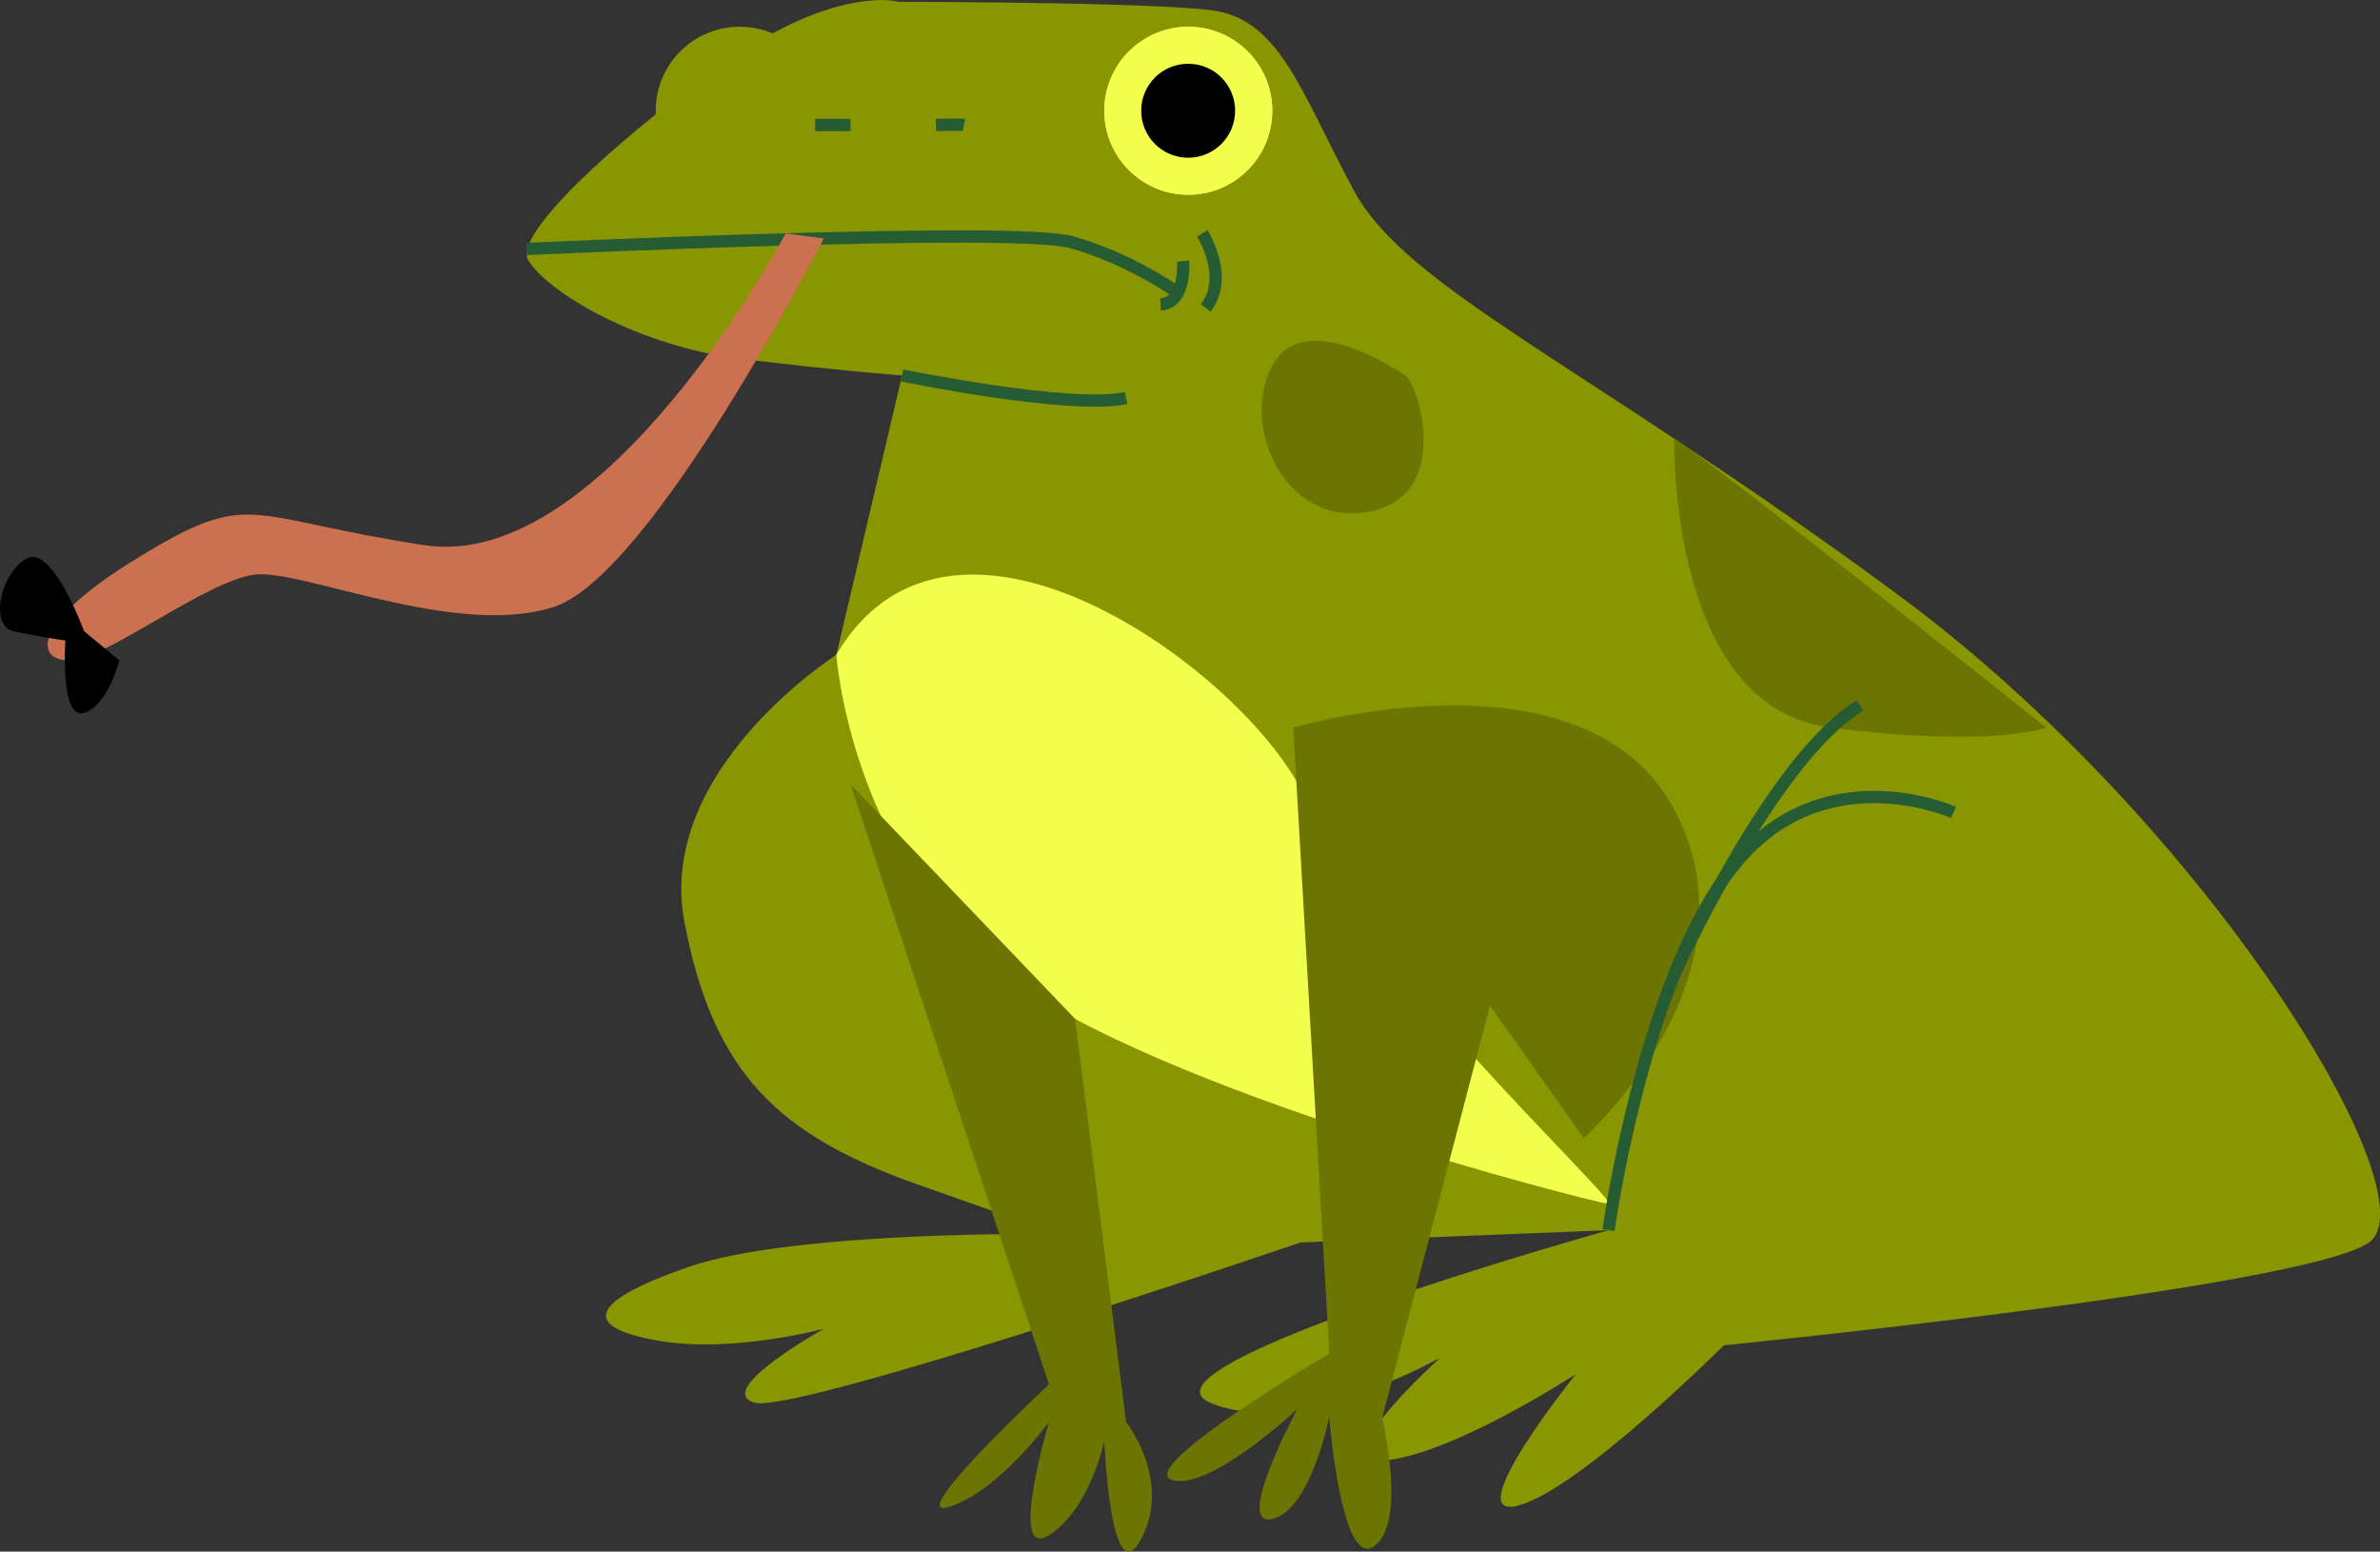 <?xml version="1.0" encoding="UTF-8"?>
<svg id="b" data-name="Capa_2" xmlns="http://www.w3.org/2000/svg" width="194.08" height="126.51" viewBox="0 0 194.08 126.51">
  <rect x="0" y="0" width="194.08" height="126.51" fill="#333333" stroke="none"/>
  <g id="c" data-name="OBJECTS">
    <g>
      <g>
        <circle cx="60.32" cy="9.03" r="6.85" fill="#8a9601"/>
        <path d="M73.22.13s-3.68-1-10.38,2.68c-6.7,3.68-21.44,15.74-19.76,18.42,1.67,2.68,9.04,7.03,17.42,8.04,8.37,1.01,13.06,1.34,13.06,1.34l-5.36,22.78s-14.74,9.38-12.39,21.77,7.7,17.42,19.09,21.44l11.39,4.02s-21.44-.33-30.15,2.68c-8.71,3.01-8.37,5.02-2.34,6.03,6.03,1.01,13.4-1,13.4-1,0,0-9.04,5.02-5.69,6.03,3.35,1,44.55-13.06,44.55-13.06l25.12-1s-39.53,11.05-32.49,14.07c7.03,3.01,18.76-3.68,18.76-3.68,0,0-10.05,9.04-4.35,8.37s15.41-7.03,15.41-7.03c0,0-9.71,12.06-4.69,10.72,5.02-1.34,16.75-13.06,16.75-13.06,0,0,47.23-4.69,52.59-8.37,5.36-3.68-13.06-34.17-38.52-52.93-25.46-18.76-39.86-24.79-44.22-32.83-4.35-8.04-6.03-14.07-11.72-14.74-5.69-.67-25.46-.67-25.46-.67Z" fill="#8a9601"/>
        <path d="M42.94,20.3s39.7-1.84,44.36-.57c4.66,1.27,8.48,3.96,8.48,3.96" fill="none" stroke="#255c34" stroke-miterlimit="10"/>
        <path d="M96.48,21.29s.28,3.39-1.84,3.53" fill="none" stroke="#255c34" stroke-miterlimit="10"/>
        <path d="M98.04,19.03s2.26,3.53.28,6.08" fill="none" stroke="#255c34" stroke-miterlimit="10"/>
        <path d="M73.56,30.61s13.74,2.83,18.27,1.84" fill="none" stroke="#255c34" stroke-miterlimit="10"/>
        <circle cx="96.9" cy="9.03" r="6.85" fill="#f2ff4d"/>
        <path d="M96.9,15.88c-3.79,0-6.85-3.07-6.85-6.85s3.07-6.85,6.85-6.85,6.85,3.07,6.85,6.85-3.07,6.85-6.85,6.85Z" fill="#f2ff4d"/>
        <path d="M100.72,9.03c0,2.11-1.71,3.83-3.83,3.83s-3.83-1.71-3.83-3.83,1.71-3.83,3.83-3.83,3.83,1.71,3.83,3.83Z"/>
        <path d="M68.2,53.39s1.13,16.35,13.59,25.99c12.46,9.64,48.03,18.61,49.36,18.78,1.33.17-22.77-22.1-24.1-31.08-1.33-8.97-28.51-31.21-38.85-13.7Z" fill="#f2ff4d"/>
        <path d="M76.32,10.19s1.97-.06,2.29,0" fill="none" stroke="#255c34" stroke-miterlimit="10"/>
        <line x1="66.48" y1="10.19" x2="69.36" y2="10.19" fill="none" stroke="#255c34" stroke-miterlimit="10"/>
        <path d="M105.46,59.33l2.94,51.03s-15.86,9.32-12.84,10.3c3.02.98,10.23-5.77,10.23-5.77,0,0-5.23,9.69-2.05,8.96,3.18-.74,4.65-8.34,4.65-8.34,0,0,.98,12.51,3.68,10.55,2.7-1.96.64-10.45.64-10.45l12.6-48.18-19.87-8.1Z" fill="#6c7501"/>
        <path d="M69.36,63.95l16.18,48.92s-12.15,11.33-8.07,9.97c4.07-1.36,8.07-6.9,8.07-6.9,0,0-3.38,11.38,0,9.23,3.38-2.15,4.51-7.69,4.51-7.69,0,0,.53,12.74,3.03,7.96,2.5-4.78-1.25-9.5-1.25-9.5l-4.16-32.87-18.31-19.13Z" fill="#6c7501"/>
        <path d="M136.53,35.75s-.54,21.91,12.75,23.58c13.28,1.67,17.58,0,17.58,0,0,0-25.96-20.71-30.32-23.58Z" fill="#6c7501"/>
        <path d="M105.46,59.33s23.71-7.05,31.06,6.65c7.35,13.7-7.37,26.82-7.37,26.82l-23.69-33.47Z" fill="#6c7501"/>
        <path d="M114.6,30.61c-.43-.26-8.21-5.67-10.85-.81-2.64,4.86.96,13.18,7.87,11.92,6.9-1.26,4.03-10.5,2.98-11.11Z" fill="#6c7501"/>
      </g>
      <path d="M159.3,66.24s-10.77-4.86-18.07,4.52-10.06,29.53-10.06,29.53" fill="none" stroke="#255c34" stroke-miterlimit="10"/>
      <path d="M136.52,79.48s7.98-17.66,15.16-21.96" fill="none" stroke="#255c34" stroke-miterlimit="10"/>
      <path d="M64.07,19.03s-14.73,27.68-29.46,25.42c-14.73-2.25-14.04-4.68-23.39,1.04-9.36,5.72-8.14,8.66-5.2,8.32,2.95-.35,10.92-6.47,14.73-6.96,3.81-.49,16.46,5.23,24.43,2.63,7.97-2.6,21.99-30.04,21.99-30.04" fill="#cc714f"/>
      <path d="M6.85,51.46s-2.58-7.12-4.7-5.91c-2.12,1.21-3.03,5.45-1.06,5.91,1.97.45,4.24.76,4.24.76,0,0-.45,6.51,1.52,5.91,1.97-.61,2.88-4.29,2.88-4.29l-2.88-2.38Z"/>
    </g>
  </g>
</svg>